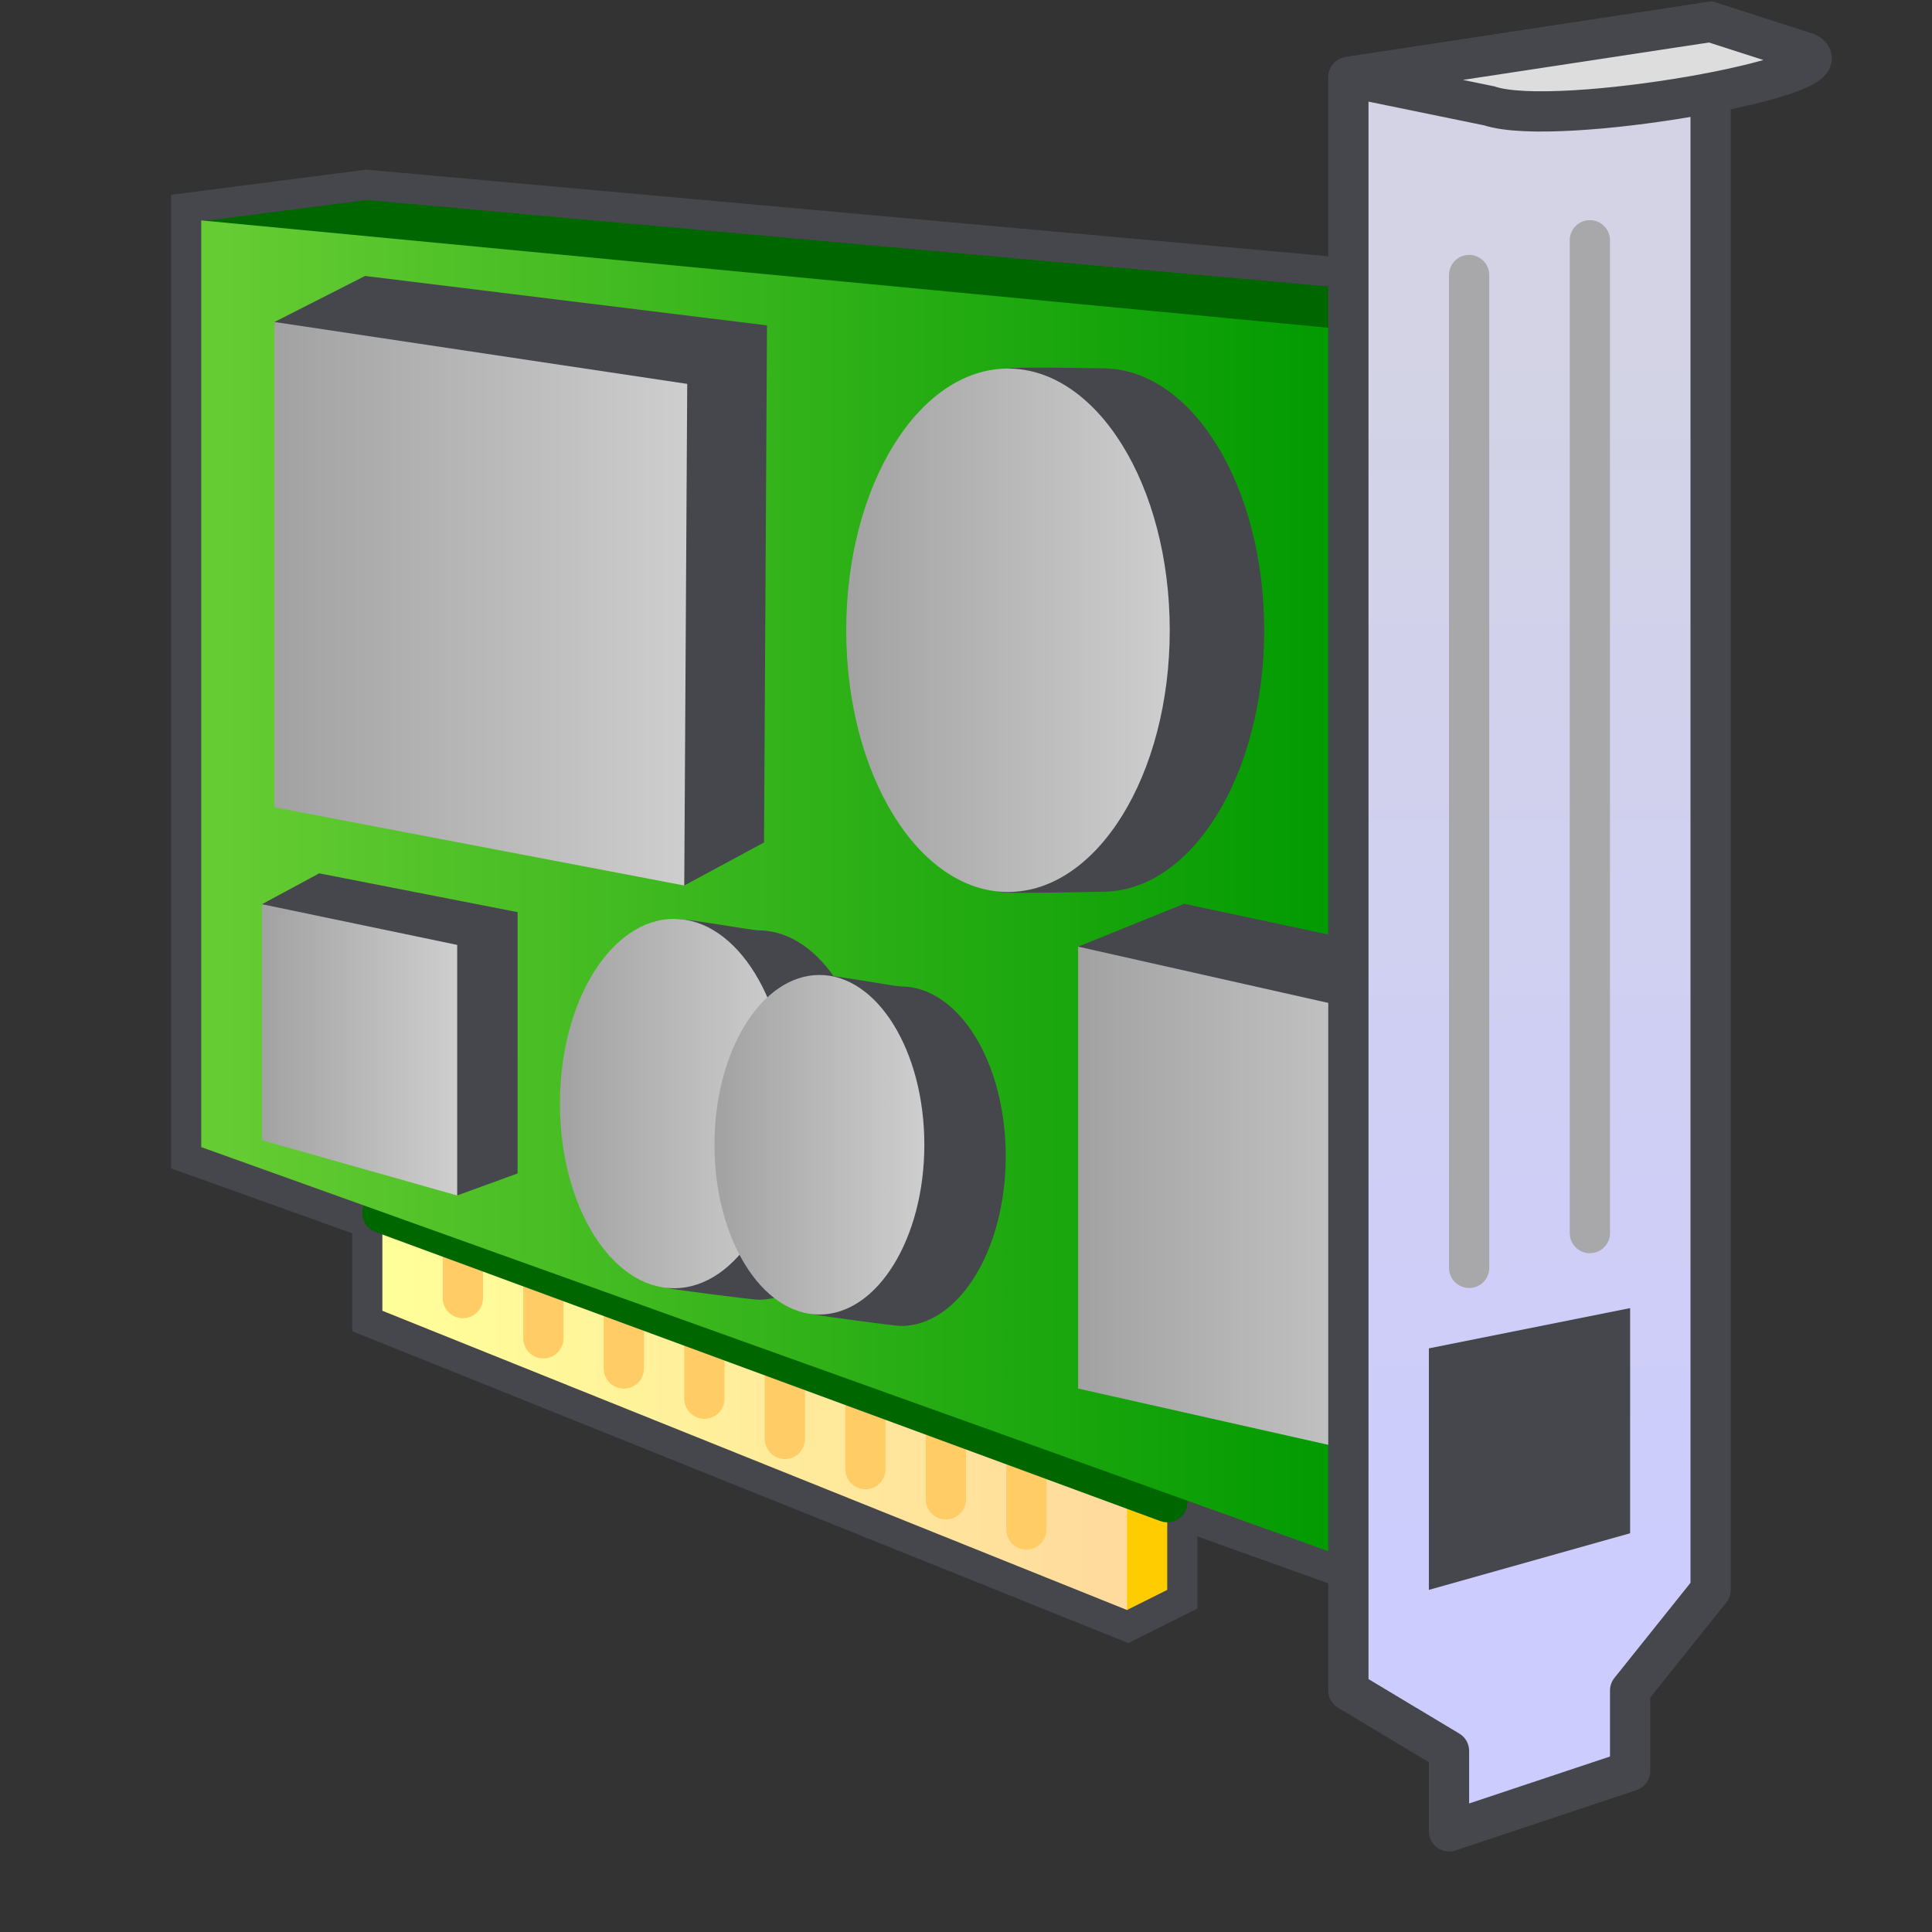 <?xml version="1.0" encoding="UTF-8" standalone="no"?>
<svg
   width="48"
   height="48"
   viewBox="0 0 48 48"
   version="1.1"
   id="svg8"
   inkscape:version="1.3.2 (1:1.3.2+202311252150+091e20ef0f)"
   sodipodi:docname="network-card.svg"
   inkscape:export-filename="hardware.png"
   inkscape:export-xdpi="32"
   inkscape:export-ydpi="32"
   xmlns:inkscape="http://www.inkscape.org/namespaces/inkscape"
   xmlns:sodipodi="http://sodipodi.sourceforge.net/DTD/sodipodi-0.dtd"
   xmlns:xlink="http://www.w3.org/1999/xlink"
   xmlns="http://www.w3.org/2000/svg"
   xmlns:svg="http://www.w3.org/2000/svg"
   xmlns:rdf="http://www.w3.org/1999/02/22-rdf-syntax-ns#"
   xmlns:cc="http://creativecommons.org/ns#"
   xmlns:dc="http://purl.org/dc/elements/1.1/">
  <rect x="0" y="0" width="48" height="48" fill="#333333" stroke="none"/>
  <defs
     id="defs2">
    <linearGradient
       id="linearGradient9"
       inkscape:collect="always">
      <stop
         style="stop-color:#ffff99;stop-opacity:1"
         offset="0"
         id="stop9" />
      <stop
         style="stop-color:#ffdb9d;stop-opacity:1"
         offset="1"
         id="stop10" />
    </linearGradient>
    <linearGradient
       id="linearGradient7"
       inkscape:collect="always">
      <stop
         style="stop-color:#66cc33;stop-opacity:1;"
         offset="0"
         id="stop7" />
      <stop
         style="stop-color:#009900;stop-opacity:1"
         offset="1"
         id="stop8" />
    </linearGradient>
    <linearGradient
       inkscape:collect="always"
       id="linearGradient625399">
      <stop
         style="stop-color:#a2a2a2;stop-opacity:1"
         offset="0"
         id="stop625395" />
      <stop
         style="stop-color:#cecece;stop-opacity:1"
         offset="1"
         id="stop625397" />
    </linearGradient>
    <linearGradient
       inkscape:collect="always"
       id="linearGradient494292">
      <stop
         style="stop-color:#ccccff;stop-opacity:1"
         offset="0"
         id="stop494288" />
      <stop
         style="stop-color:#d3d3e5;stop-opacity:1"
         offset="1"
         id="stop494290" />
    </linearGradient>
    <linearGradient
       inkscape:collect="always"
       xlink:href="#linearGradient494292"
       id="linearGradient4"
       x1="48.068"
       y1="43"
       x2="48.068"
       y2="14.5"
       gradientUnits="userSpaceOnUse"
       gradientTransform="matrix(1.132,0,0,1.132,-3.165,-7.832)" />
    <linearGradient
       inkscape:collect="always"
       xlink:href="#linearGradient7"
       id="linearGradient8"
       x1="18.76"
       y1="27"
       x2="43.568"
       y2="27"
       gradientUnits="userSpaceOnUse"
       gradientTransform="matrix(1.132,0,0,1.132,-3.165,-7.832)" />
    <linearGradient
       inkscape:collect="always"
       xlink:href="#linearGradient9"
       id="linearGradient10"
       x1="20.568"
       y1="37.5"
       x2="36.568"
       y2="37.5"
       gradientUnits="userSpaceOnUse"
       gradientTransform="matrix(1.132,0,0,1.132,-1.165,-6.832)" />
    <linearGradient
       inkscape:collect="always"
       xlink:href="#linearGradient625399"
       id="linearGradient12"
       x1="18.568"
       y1="17.5"
       x2="23.568"
       y2="17.5"
       gradientUnits="userSpaceOnUse"
       gradientTransform="matrix(2.051,0,0,2.051,-18.691,-21.087)" />
    <linearGradient
       inkscape:collect="always"
       xlink:href="#linearGradient625399"
       id="linearGradient13"
       gradientUnits="userSpaceOnUse"
       gradientTransform="matrix(1.811,0,0,1.811,5.73,-1.833)"
       x1="18.568"
       y1="17.5"
       x2="23.568"
       y2="17.5" />
    <linearGradient
       inkscape:collect="always"
       xlink:href="#linearGradient625399"
       id="linearGradient15"
       x1="34.068"
       y1="20.25"
       x2="39.321"
       y2="20.25"
       gradientUnits="userSpaceOnUse"
       gradientTransform="matrix(1.53,0,0,1.53,-18.53,-15.323)" />
    <linearGradient
       inkscape:collect="always"
       xlink:href="#linearGradient625399"
       id="linearGradient16"
       gradientUnits="userSpaceOnUse"
       gradientTransform="matrix(1.079,0,0,1.079,-10.295,5.559)"
       x1="34.068"
       y1="20.25"
       x2="39.321"
       y2="20.25" />
    <linearGradient
       inkscape:collect="always"
       xlink:href="#linearGradient625399"
       id="linearGradient17"
       gradientUnits="userSpaceOnUse"
       gradientTransform="matrix(0.993,0,0,0.993,-3.496,8.341)"
       x1="34.068"
       y1="20.25"
       x2="39.321"
       y2="20.25" />
    <linearGradient
       inkscape:collect="always"
       xlink:href="#linearGradient625399"
       id="linearGradient18"
       gradientUnits="userSpaceOnUse"
       gradientTransform="matrix(0.967,0,0,0.967,1.116,8.921)"
       x1="18.568"
       y1="17.5"
       x2="23.568"
       y2="17.5" />
  </defs>
  <sodipodi:namedview
     inkscape:guide-bbox="true"
     id="base"
     pagecolor="#ffffff"
     bordercolor="#666666"
     borderopacity="1.0"
     inkscape:pageopacity="0.0"
     inkscape:pageshadow="2"
     inkscape:zoom="32.000001"
     inkscape:cx="32.796874"
     inkscape:cy="10.875"
     inkscape:document-units="px"
     inkscape:current-layer="layer1"
     inkscape:document-rotation="0"
     showgrid="true"
     units="px"
     inkscape:window-width="3840"
     inkscape:window-height="2057"
     inkscape:window-x="0"
     inkscape:window-y="0"
     inkscape:window-maximized="1"
     inkscape:snap-bbox="true"
     inkscape:bbox-nodes="true"
     fit-margin-top="0"
     fit-margin-left="0"
     fit-margin-right="0"
     fit-margin-bottom="0"
     inkscape:bbox-paths="false"
     inkscape:snap-global="false"
     showguides="false"
     inkscape:pagecheckerboard="0"
     inkscape:snap-grids="true"
     inkscape:object-paths="true"
     inkscape:snap-smooth-nodes="false"
     inkscape:showpageshadow="2"
     inkscape:deskcolor="#d1d1d1">
    <inkscape:grid
       type="xygrid"
       id="grid1504"
       originx="0"
       originy="0"
       spacingy="1"
       spacingx="1"
       units="px"
       visible="true" />
    <inkscape:grid
       type="xygrid"
       id="grid1507"
       spacingx="0.5"
       spacingy="0.5"
       originx="0"
       originy="0"
       units="px"
       visible="true" />
  </sodipodi:namedview>
  <g
     inkscape:label="Layer 1"
     inkscape:groupmode="layer"
     id="layer1"
     transform="translate(-12.568)">
    <path
       id="path90"
       style="fill:#006600;fill-opacity:1;fill-rule:evenodd;stroke:#46464d;stroke-width:1.5;stroke-dasharray:none;stroke-opacity:1"
       d="M 21.679,4.969 17.568,5.5 v 23 l 4.5,1.613 v 2.453 l 18.5,7.434 1,-0.5 v -2.393 l 8.658,3.104 V 8.719 l 1.578,-1.039 z"
       sodipodi:nodetypes="cccccccccccc" />
    <path
       style="fill:#006600;fill-opacity:1;fill-rule:evenodd;stroke:none;stroke-width:1.132;stroke-dasharray:none;stroke-opacity:1"
       d="M 17.568,5.5 21.679,4.969 51.804,7.679 46.145,11.409"
       id="path8"
       sodipodi:nodetypes="cccc" />
    <path
       style="fill:#ffcc00;fill-opacity:1;fill-rule:evenodd;stroke:none;stroke-width:1.132;stroke-dasharray:none;stroke-opacity:1"
       d="m 40.568,40 1,-0.5 V 37 l -3.043,0.309 z"
       id="path10"
       sodipodi:nodetypes="ccccc" />
    <path
       style="fill:url(#linearGradient10);fill-rule:evenodd;stroke:none;stroke-width:1.132;stroke-dasharray:none;stroke-opacity:1"
       d="m 40.568,37 v 3 l -18.5,-7.434 v -2.541 z"
       id="path9"
       sodipodi:nodetypes="ccccc" />
    <path
       style="fill:#ffcc66;fill-opacity:1;fill-rule:evenodd;stroke:#ffcc66;stroke-width:1;stroke-linecap:round;stroke-dasharray:none;stroke-opacity:1"
       d="m 24.068,30.75 v 1.5"
       id="path38" />
    <path
       style="fill:#ffcc66;fill-opacity:1;fill-rule:evenodd;stroke:#ffcc66;stroke-width:1;stroke-linecap:round;stroke-dasharray:none;stroke-opacity:1"
       d="m 26.068,31.75 v 1.5"
       id="path38-7" />
    <path
       style="fill:#ffcc66;fill-opacity:1;fill-rule:evenodd;stroke:#ffcc66;stroke-width:1;stroke-linecap:round;stroke-dasharray:none;stroke-opacity:1"
       d="M 28.068,32.5 V 34"
       id="path38-9" />
    <path
       style="fill:#ffcc66;fill-opacity:1;fill-rule:evenodd;stroke:#ffcc66;stroke-width:1;stroke-linecap:round;stroke-dasharray:none;stroke-opacity:1"
       d="m 30.068,33.25 v 1.5"
       id="path38-2" />
    <path
       style="fill:#ffcc66;fill-opacity:1;fill-rule:evenodd;stroke:#ffcc66;stroke-width:1;stroke-linecap:round;stroke-dasharray:none;stroke-opacity:1"
       d="m 32.068,34.25 v 1.5"
       id="path38-0" />
    <path
       style="fill:#ffcc66;fill-opacity:1;fill-rule:evenodd;stroke:#ffcc66;stroke-width:1;stroke-linecap:round;stroke-dasharray:none;stroke-opacity:1"
       d="m 34.068,35 v 1.5"
       id="path38-23" />
    <path
       style="fill:#ffcc66;fill-opacity:1;fill-rule:evenodd;stroke:#ffcc66;stroke-width:1;stroke-linecap:round;stroke-dasharray:none;stroke-opacity:1"
       d="m 36.068,35.75 v 1.5"
       id="path38-75" />
    <path
       style="fill:#ffcc66;fill-opacity:1;fill-rule:evenodd;stroke:#ffcc66;stroke-width:1;stroke-linecap:round;stroke-dasharray:none;stroke-opacity:1"
       d="M 38.068,36.5 V 38"
       id="path38-92" />
    <path
       style="fill:#46464d;fill-opacity:1;fill-rule:evenodd;stroke:#006600;stroke-width:1;stroke-linecap:round;stroke-dasharray:none;stroke-opacity:1"
       d="m 22.068,30.138 19.5,7.183"
       id="path37"
       sodipodi:nodetypes="cc" />
    <path
       style="fill:url(#linearGradient8);fill-rule:evenodd;stroke:none;stroke-width:1.132;stroke-dasharray:none"
       d="M 17.568,28.5 50.226,40.21 V 8.587 L 17.568,5.476 Z"
       id="path1"
       sodipodi:nodetypes="ccccc" />
    <path
       style="fill:#46464d;fill-opacity:1;fill-rule:evenodd;stroke:none;stroke-width:1.811;stroke-dasharray:none;stroke-opacity:1"
       d="m 39.354,23.519 2.633,-1.065 8.489,1.811 V 35.583 L 48.409,36.535 39.354,23.519"
       id="path12-5"
       sodipodi:nodetypes="cccccc" />
    <path
       style="fill:url(#linearGradient13);fill-rule:evenodd;stroke:none;stroke-width:1.811;stroke-dasharray:none;stroke-opacity:1"
       d="m 39.354,23.519 v 10.979 l 9.054,2.037 V 25.556 l -9.054,-2.037"
       id="path11-3"
       sodipodi:nodetypes="ccccc" />
    <path
       style="fill:#46464d;fill-opacity:1;fill-rule:evenodd;stroke:none;stroke-width:2.051;stroke-dasharray:none;stroke-opacity:1"
       d="M 19.387,8 21.638,6.856 31.624,8.084 31.55,20.931 29.568,22 19.387,8"
       id="path12"
       sodipodi:nodetypes="cccccc" />
    <path
       style="fill:url(#linearGradient12);fill-rule:evenodd;stroke:none;stroke-width:2.051;stroke-dasharray:none;stroke-opacity:1"
       d="M 19.387,8 V 20.057 L 29.568,22 29.642,9.538 19.387,8"
       id="path11"
       sodipodi:nodetypes="ccccc" />
    <path
       style="fill:#46464d;fill-opacity:1;fill-rule:evenodd;stroke:none;stroke-width:0.967;stroke-dasharray:none;stroke-opacity:1"
       d="m 19.078,22.464 1.42,-0.766 4.93,0.964 -5.59e-4,6.492 -1.5,0.546 -4.849,-7.236"
       id="path12-1"
       sodipodi:nodetypes="cccccc" />
    <path
       style="fill:url(#linearGradient18);fill-rule:evenodd;stroke:none;stroke-width:0.967;stroke-dasharray:none;stroke-opacity:1"
       d="m 19.078,22.464 v 5.865 l 4.849,1.372 v -6.225 l -4.849,-1.011"
       id="path11-8"
       sodipodi:nodetypes="ccccc" />
    <path
       id="path14-9"
       style="fill:#46464d;fill-rule:evenodd;stroke-width:1.53;stroke-linecap:round"
       d="m 43.977,15.653 c 0,3.591 -1.799,6.502 -4.019,6.502 -0.211,0 -2.339,0.057 -2.541,0.006 -1.926,-0.482 -1.724,-3.252 -1.724,-6.502 0,-3.245 -0.003,-6.014 1.917,-6.502 0.205,-0.052 2.133,-0.006 2.347,-0.006 2.219,0 4.019,2.911 4.019,6.502 z"
       sodipodi:nodetypes="ssssssss" />
    <ellipse
       style="fill:url(#linearGradient15);fill-rule:evenodd;stroke:none;stroke-width:1.53;stroke-linecap:round;stroke-dasharray:none;stroke-opacity:1"
       id="path14"
       cx="37.611"
       cy="15.659"
       rx="4.019"
       ry="6.502" />
    <path
       id="path14-9-7"
       style="fill:#46464d;fill-rule:evenodd;stroke-width:1.079;stroke-linecap:round"
       d="m 34.244,27.703 c 0,2.534 -1.269,4.588 -2.835,4.588 -0.149,0 -2.089,-0.25 -2.231,-0.285 -1.359,-0.34 -1.216,-2.294 -1.216,-4.588 0,-2.289 -0.002,-4.243 1.353,-4.588 0.145,-0.037 1.944,0.285 2.095,0.285 1.566,0 2.835,2.054 2.835,4.588 z"
       sodipodi:nodetypes="ssssssss" />
    <ellipse
       style="fill:url(#linearGradient16);fill-rule:evenodd;stroke:none;stroke-width:1.079;stroke-linecap:round;stroke-dasharray:none;stroke-opacity:1"
       id="path14-0"
       cx="29.314"
       cy="27.418"
       rx="2.835"
       ry="4.588" />
    <path
       id="path14-9-6"
       style="fill:#46464d;fill-rule:evenodd;stroke-width:0.993;stroke-linecap:round"
       d="m 37.555,28.726 c 0,2.33 -1.167,4.218 -2.607,4.218 -0.137,0 -2.016,-0.253 -2.147,-0.285 -1.249,-0.313 -1.118,-2.11 -1.118,-4.218 0,-2.105 -0.002,-3.901 1.244,-4.218 0.133,-0.034 1.883,0.285 2.021,0.285 1.44,0 2.607,1.889 2.607,4.218 z"
       sodipodi:nodetypes="ssssssss" />
    <ellipse
       style="fill:url(#linearGradient17);fill-rule:evenodd;stroke:none;stroke-width:0.993;stroke-linecap:round;stroke-dasharray:none;stroke-opacity:1"
       id="path14-06"
       cx="32.926"
       cy="28.441"
       rx="2.607"
       ry="4.218" />
    <path
       style="fill:url(#linearGradient4);fill-rule:evenodd;stroke:#46464d;stroke-width:1;stroke-linejoin:round;stroke-dasharray:none;stroke-opacity:1"
       d="M 55.068,0.544 V 39.5 l -2,2.5 v 2 l -4.5,1.5 v -2 l -2.5,-1.5 V 1.912 Z"
       id="path2"
       sodipodi:nodetypes="ccccccccc" />
    <path
       style="fill:#dddddd;fill-opacity:1;fill-rule:evenodd;stroke:#46464d;stroke-width:1;stroke-dasharray:none;stroke-opacity:1"
       d="m 55.068,0.544 2.395,0.77 c 1.132,0.566 -6.198,1.882 -7.895,1.316 l -3.5,-0.718 z"
       id="path3"
       sodipodi:nodetypes="ccccc" />
    <path
       style="fill:#46464d;fill-opacity:1;fill-rule:evenodd;stroke:none;stroke-width:1;stroke-dasharray:none;stroke-opacity:1"
       d="m 48.068,39.5 v -6 l 5,-1 v 5.593 z"
       id="path6"
       sodipodi:nodetypes="ccccc" />
    <path
       style="fill:none;fill-opacity:1;fill-rule:evenodd;stroke:#a8a8ab;stroke-width:1;stroke-linecap:round;stroke-dasharray:none;stroke-opacity:1"
       d="M 49.068,31.5 V 6.833"
       id="path13"
       sodipodi:nodetypes="cc" />
    <path
       style="fill:none;fill-opacity:1;fill-rule:evenodd;stroke:#a8a8ab;stroke-width:1;stroke-linecap:round;stroke-dasharray:none;stroke-opacity:1"
       d="M 52.068,30.636 V 5.969"
       id="path13-5"
       sodipodi:nodetypes="cc" />
  </g>
</svg>
